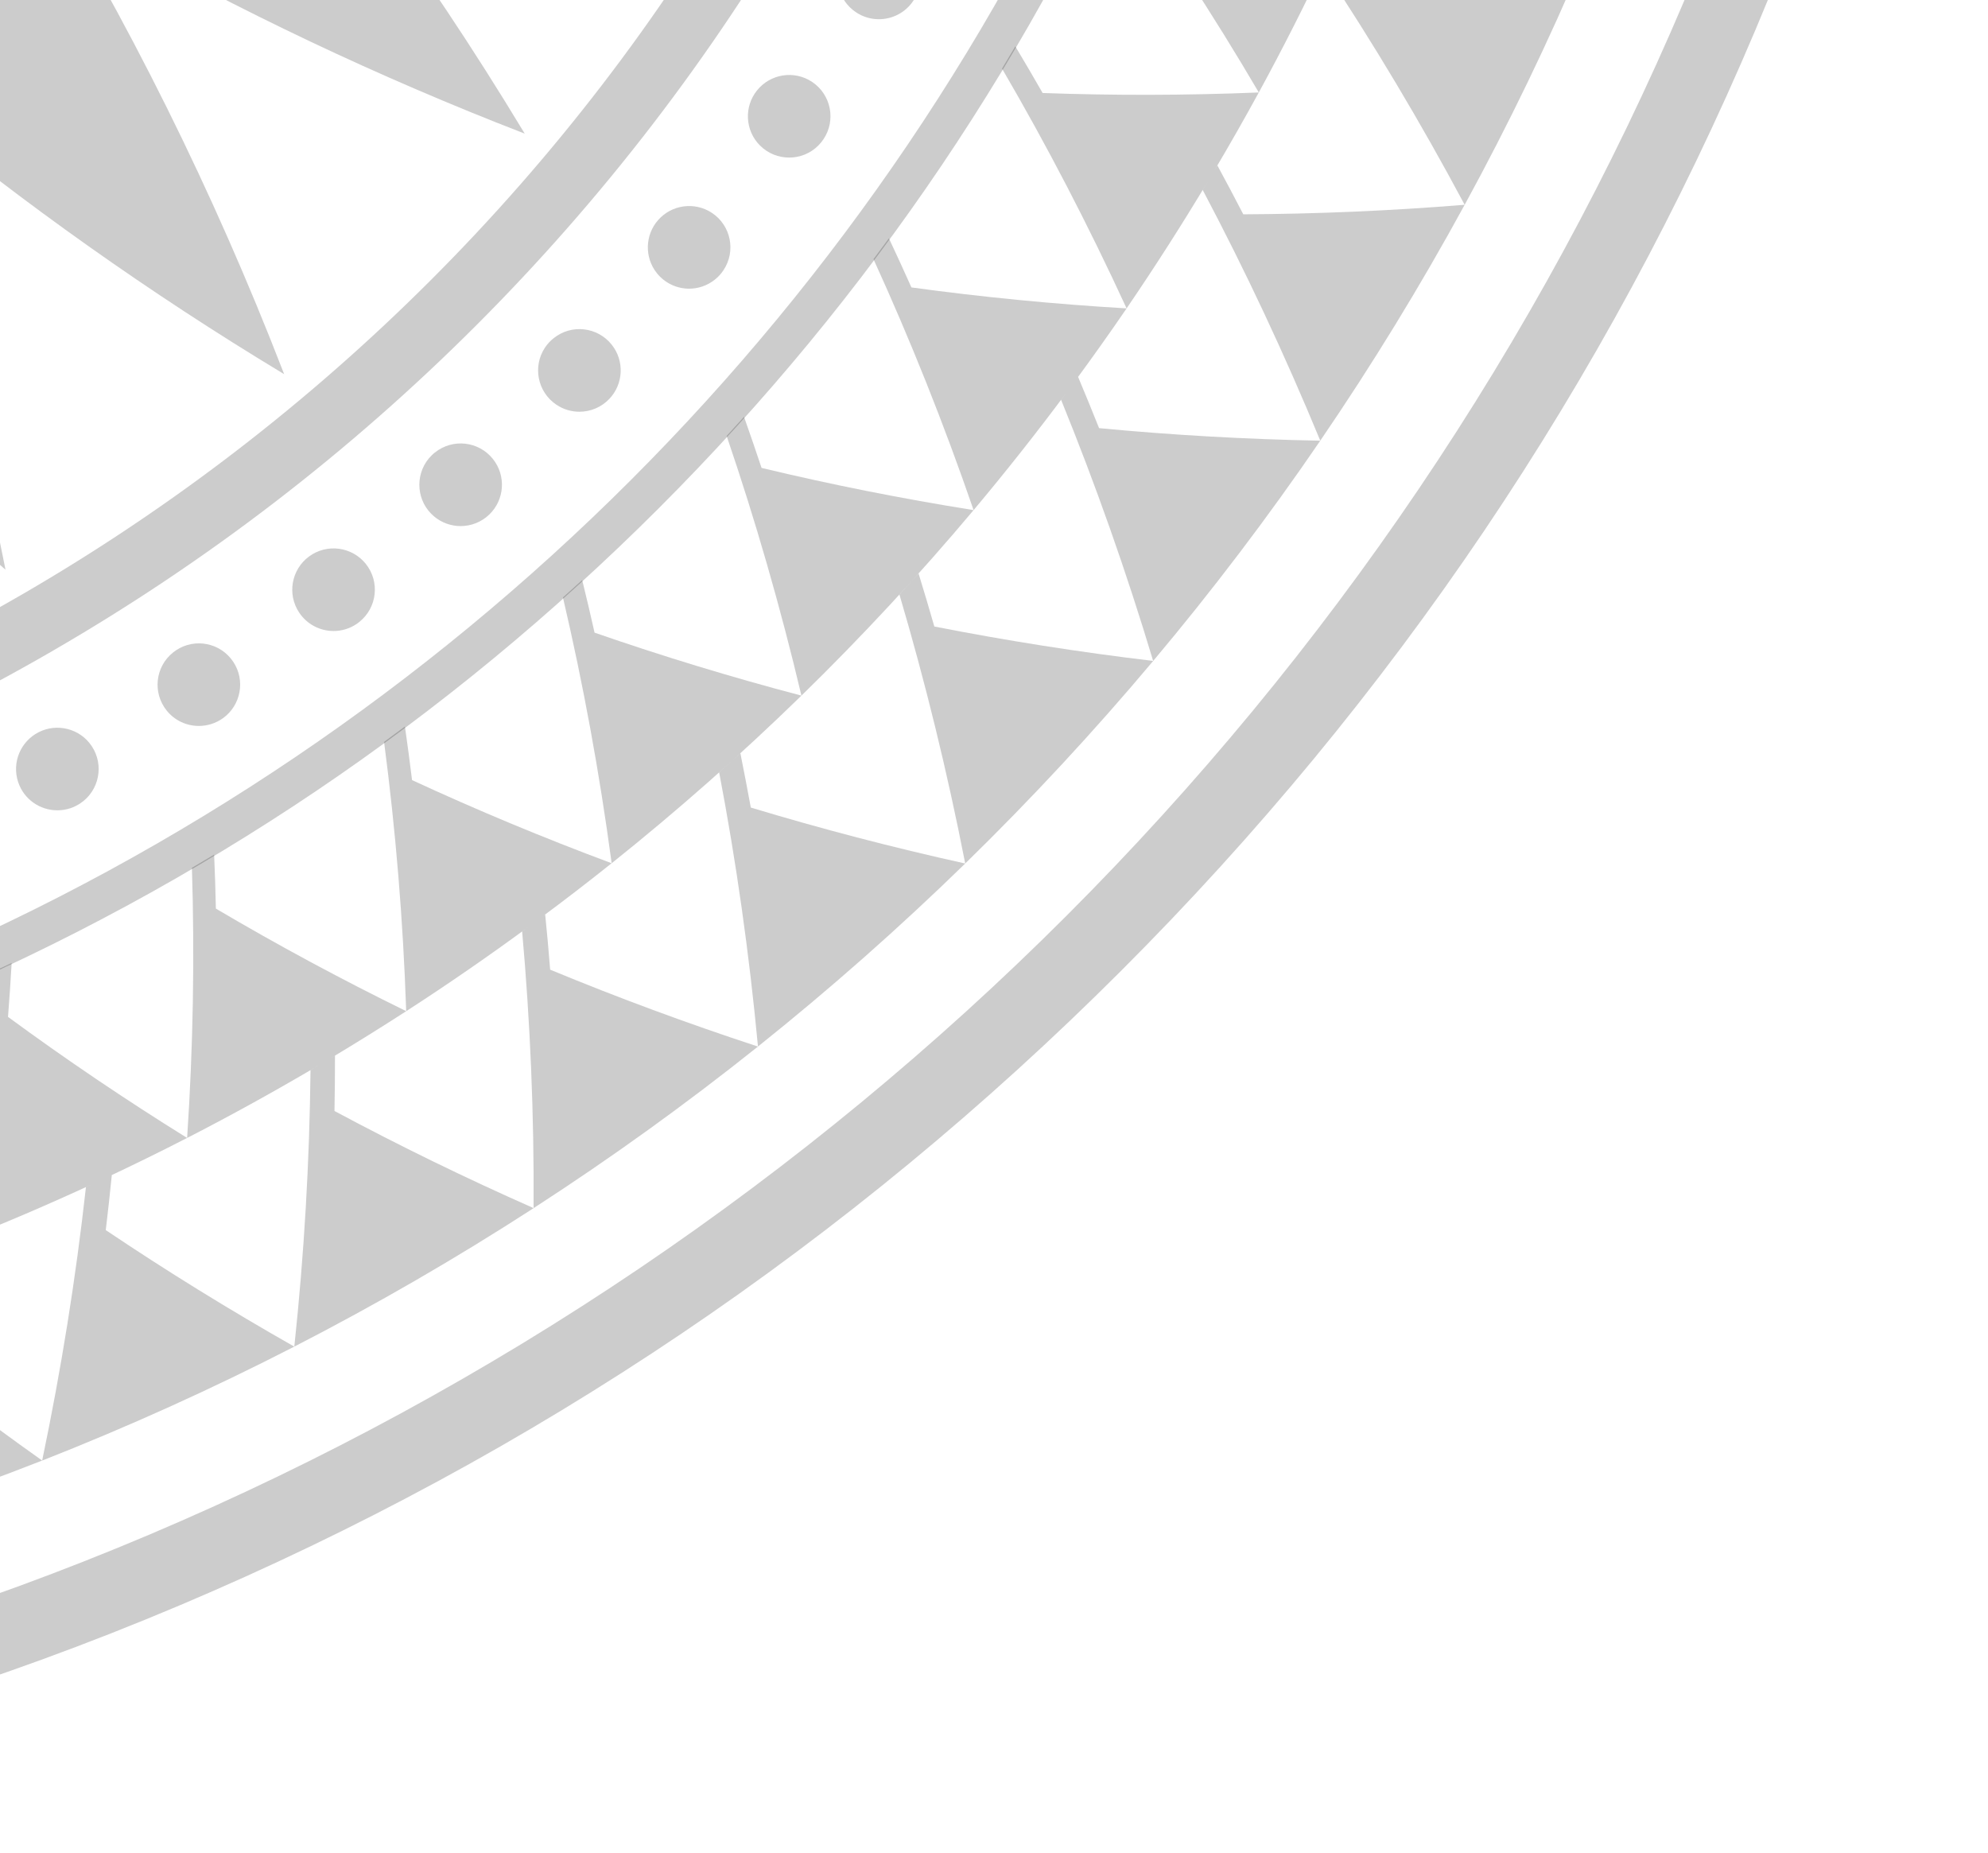 <svg width="132" height="123" viewBox="0 0 132 123" fill="none" xmlns="http://www.w3.org/2000/svg">
<path d="M71.422 -74.544C71.421 -86.453 69.872 -98.271 66.82 -109.672C63.761 -121.128 59.195 -132.154 53.242 -142.445L53.22 -142.483C53.216 -142.49 53.21 -142.499 53.206 -142.508L53.195 -142.523C47.266 -152.771 40.004 -162.219 31.613 -170.608C23.225 -178.999 13.775 -186.26 3.526 -192.192L3.511 -192.201C3.502 -192.205 3.495 -192.211 3.488 -192.216L3.449 -192.238C-6.841 -198.191 -17.869 -202.76 -29.325 -205.817C-40.727 -208.871 -52.55 -210.419 -64.462 -210.419H-64.534C-76.444 -210.419 -88.267 -208.871 -99.671 -205.817C-111.128 -202.76 -122.154 -198.189 -132.445 -192.238L-132.483 -192.216C-132.492 -192.211 -132.5 -192.207 -132.508 -192.201L-132.523 -192.192C-142.771 -186.26 -152.221 -178.999 -160.608 -170.608C-168.999 -162.219 -176.26 -152.771 -182.192 -142.523L-182.216 -142.483C-182.219 -142.479 -182.22 -142.474 -182.223 -142.47L-182.238 -142.445C-188.191 -132.154 -192.76 -121.128 -195.818 -109.671C-198.871 -98.27 -200.418 -86.45 -200.419 -74.543V-74.498V-74.454C-200.418 -62.546 -198.871 -50.726 -195.818 -39.326C-192.76 -27.87 -188.191 -16.843 -182.238 -6.552L-182.216 -6.514C-182.212 -6.506 -182.207 -6.497 -182.201 -6.49L-182.192 -6.475C-176.26 3.774 -168.999 13.224 -160.608 21.611C-152.221 30.002 -142.771 37.263 -132.523 43.194L-132.508 43.203C-132.5 43.209 -132.491 43.213 -132.483 43.219L-132.445 43.241C-122.154 49.194 -111.128 53.762 -99.671 56.821C-88.271 59.872 -76.453 61.421 -64.543 61.422H-64.531H-64.499H-64.466H-64.454C-52.544 61.421 -40.724 59.872 -29.326 56.821C-17.874 53.763 -6.846 49.195 3.448 43.241L3.486 43.219C3.494 43.215 3.502 43.209 3.511 43.203L3.525 43.194C13.772 37.265 23.222 30.004 31.611 21.611C40.002 13.222 47.265 3.772 53.194 -6.475L53.219 -6.514C53.225 -6.524 53.231 -6.534 53.236 -6.545L53.241 -6.552C59.194 -16.843 63.76 -27.87 66.819 -39.326C69.871 -50.727 71.419 -62.547 71.421 -74.454V-74.498L71.422 -74.544ZM-98.571 52.707C-109.681 49.741 -120.374 45.307 -130.354 39.53L-130.373 39.519C-140.306 33.772 -149.465 26.734 -157.597 18.601C-165.729 10.47 -172.768 1.309 -178.515 -8.624L-178.527 -8.645C-184.304 -18.623 -188.737 -29.316 -191.703 -40.425C-194.663 -51.484 -196.163 -62.948 -196.16 -74.497C-196.163 -86.047 -194.663 -97.511 -191.703 -108.567C-188.737 -119.679 -184.304 -130.371 -178.527 -140.35C-172.778 -150.291 -165.735 -159.458 -157.597 -167.595C-149.46 -175.735 -140.293 -182.776 -130.352 -188.526C-120.374 -194.301 -109.681 -198.733 -98.569 -201.701C-87.523 -204.658 -76.071 -206.158 -64.53 -206.158H-64.466C-52.923 -206.158 -41.472 -204.658 -30.425 -201.701C-19.313 -198.735 -8.621 -194.301 1.355 -188.526C11.297 -182.776 20.464 -175.735 28.602 -167.595C36.741 -159.458 43.782 -150.293 49.532 -140.35L49.546 -140.322C55.315 -130.352 59.744 -119.668 62.708 -108.567C65.669 -97.511 67.166 -86.047 67.163 -74.497C67.166 -62.947 65.667 -51.482 62.708 -40.425C59.741 -29.313 55.309 -18.62 49.532 -8.645L49.52 -8.624C43.772 1.311 36.734 10.472 28.601 18.601C20.465 26.738 11.299 33.781 1.355 39.53L1.328 39.545C-8.642 45.315 -19.326 49.743 -30.427 52.706C-41.474 55.661 -52.925 57.161 -64.468 57.161H-64.531C-76.072 57.161 -87.525 55.663 -98.571 52.707Z" fill="black" fill-opacity="0.2"/>
<path d="M12.081 -22.055L12.041 -22.096L12.008 -22.049C9.308 -18.118 6.272 -14.357 2.985 -10.87L2.961 -10.845L2.98 -10.816C4.349 -8.701 5.706 -6.513 7.011 -4.317L7.017 -4.307L7.027 -4.301C15.827 0.702 25.142 5.118 34.718 8.824L34.84 8.871L34.771 8.758C28.123 -2.261 20.489 -12.629 12.081 -22.055Z" fill="black" fill-opacity="0.2"/>
<path d="M1.794 -9.55L1.762 -9.6L1.722 -9.557C-1.624 -6.146 -5.263 -2.966 -9.098 -0.105L-9.126 -0.082L-9.113 -0.05C-8.127 2.277 -7.169 4.665 -6.264 7.047L-6.26 7.059L-6.251 7.066C1.547 13.51 9.96 19.468 18.756 24.774L18.868 24.844L18.82 24.721C14.181 12.73 8.452 1.201 1.794 -9.55Z" fill="black" fill-opacity="0.2"/>
<path d="M-10.503 0.993L-10.524 0.938L-10.573 0.972C-12.998 2.708 -15.539 4.349 -18.133 5.851C-19.646 6.727 -21.232 7.584 -22.85 8.4L-22.884 8.416L-22.873 8.451C-22.307 10.907 -21.778 13.425 -21.3 15.935L-21.298 15.947L-21.291 15.956C-14.732 23.658 -7.481 30.985 0.263 37.733L0.364 37.82L0.339 37.69C-2.149 25.088 -5.795 12.74 -10.503 0.993Z" fill="black" fill-opacity="0.2"/>
<path d="M-64.503 15.477H-64.494H-64.493H-64.454C-56.549 15.475 -48.723 14.451 -41.191 12.435C-33.633 10.417 -26.354 7.402 -19.556 3.472L-19.52 3.45L-19.481 3.427C-12.695 -0.502 -6.436 -5.313 -0.875 -10.875C4.685 -16.435 9.498 -22.695 13.429 -29.482L13.437 -29.497C13.442 -29.505 13.446 -29.513 13.452 -29.521L13.474 -29.559C17.404 -36.355 20.418 -43.634 22.437 -51.193C24.458 -58.742 25.48 -66.584 25.48 -74.5C25.48 -82.417 24.456 -90.261 22.437 -97.808C20.42 -105.367 17.405 -112.645 13.474 -119.44L13.452 -119.479L13.43 -119.519C9.499 -126.305 4.688 -132.564 -0.874 -138.125C-6.434 -143.687 -12.694 -148.499 -19.48 -152.427L-19.518 -152.449C-19.523 -152.452 -19.525 -152.453 -19.53 -152.456L-19.555 -152.471C-26.351 -156.4 -33.63 -159.416 -41.189 -161.434C-48.736 -163.453 -56.575 -164.477 -64.488 -164.477H-64.504C-72.417 -164.477 -80.258 -163.453 -87.804 -161.434C-95.361 -159.416 -102.64 -156.402 -109.438 -152.471L-109.445 -152.467C-109.455 -152.461 -109.464 -152.455 -109.475 -152.449L-109.514 -152.427C-116.299 -148.499 -122.56 -143.687 -128.12 -138.125C-133.681 -132.566 -138.492 -126.306 -142.423 -119.519L-142.432 -119.504C-142.436 -119.496 -142.442 -119.488 -142.446 -119.479L-142.468 -119.44C-146.399 -112.643 -149.414 -105.365 -151.431 -97.806C-153.452 -90.258 -154.476 -82.414 -154.476 -74.498C-154.476 -66.584 -153.452 -58.742 -151.433 -51.192C-149.415 -43.634 -146.401 -36.355 -142.47 -29.558L-142.465 -29.55C-142.46 -29.54 -142.454 -29.529 -142.448 -29.521L-142.426 -29.482C-138.496 -22.695 -133.685 -16.437 -128.123 -10.875C-122.562 -5.313 -116.302 -0.502 -109.517 3.427L-109.478 3.45C-109.467 3.455 -109.458 3.46 -109.448 3.466L-109.441 3.47C-102.643 7.399 -95.364 10.416 -87.807 12.433C-80.274 14.45 -72.448 15.472 -64.543 15.476H-64.503V15.477ZM-87.225 10.259C-94.606 8.29 -101.714 5.343 -108.351 1.5C-114.98 -2.335 -121.097 -7.034 -126.529 -12.469C-131.963 -17.901 -136.663 -24.016 -140.498 -30.648C-144.34 -37.286 -147.287 -44.395 -149.257 -51.773C-151.226 -59.13 -152.225 -66.778 -152.225 -74.5C-152.225 -82.221 -151.226 -89.868 -149.257 -97.227C-147.29 -104.595 -144.349 -111.694 -140.514 -118.327L-140.498 -118.353C-136.663 -124.983 -131.964 -131.1 -126.53 -136.532C-121.098 -141.965 -114.982 -146.664 -108.351 -150.501C-101.714 -154.341 -94.606 -157.288 -87.225 -159.259C-79.867 -161.228 -72.223 -162.226 -64.494 -162.226C-56.773 -162.226 -49.127 -161.228 -41.772 -159.259C-34.393 -157.288 -27.284 -154.341 -20.646 -150.501C-14.015 -146.664 -7.899 -141.965 -2.468 -136.532C2.966 -131.098 7.666 -124.982 11.499 -118.353L11.516 -118.327C15.35 -111.694 18.293 -104.595 20.259 -97.227C22.228 -89.87 23.227 -82.222 23.227 -74.5C23.227 -66.777 22.228 -59.128 20.259 -51.773C18.291 -44.395 15.343 -37.286 11.499 -30.648L11.488 -30.628C7.657 -24.006 2.961 -17.897 -2.468 -12.469C-7.902 -7.036 -14.017 -2.335 -20.646 1.498L-20.658 1.506C-27.294 5.346 -34.4 8.29 -41.773 10.258C-49.128 12.225 -56.776 13.225 -64.5 13.225H-64.504C-72.223 13.227 -79.867 12.227 -87.225 10.259Z" fill="black" fill-opacity="0.2"/>
<path d="M36.762 22.452C36.54 22.628 36.346 22.839 36.188 23.073C35.349 24.334 35.691 26.033 36.95 26.874C37.416 27.185 37.945 27.336 38.468 27.336C39.209 27.336 39.936 27.038 40.462 26.479C41.393 25.5 41.478 23.963 40.614 22.88C39.667 21.696 37.942 21.505 36.762 22.452Z" fill="black" fill-opacity="0.2"/>
<path d="M28.877 30.043C28.731 30.157 28.598 30.291 28.478 30.43C27.512 31.593 27.667 33.323 28.829 34.292C29.343 34.719 29.967 34.928 30.583 34.928C31.273 34.928 31.961 34.669 32.484 34.163C33.501 33.192 33.62 31.589 32.729 30.472C31.782 29.288 30.057 29.096 28.877 30.043Z" fill="black" fill-opacity="0.2"/>
<path d="M47.279 14.139C46.121 13.37 44.591 13.592 43.698 14.611C42.834 15.591 42.772 17.079 43.616 18.137C44.157 18.812 44.955 19.166 45.757 19.166C46.356 19.166 46.962 18.968 47.467 18.564C47.688 18.389 47.881 18.176 48.037 17.94C48.878 16.681 48.537 14.98 47.279 14.139Z" fill="black" fill-opacity="0.2"/>
<path d="M11.687 43.175C11.619 43.219 11.554 43.267 11.492 43.318C10.309 44.262 10.117 45.987 11.063 47.17C11.604 47.847 12.4 48.197 13.204 48.197C13.76 48.197 14.322 48.028 14.805 47.682C15.999 46.823 16.308 45.167 15.486 43.936C14.647 42.676 12.945 42.334 11.687 43.175Z" fill="black" fill-opacity="0.2"/>
<path d="M20.514 36.95C19.347 37.816 19.052 39.452 19.866 40.673C20.395 41.465 21.265 41.894 22.15 41.894C22.672 41.894 23.2 41.745 23.667 41.434C23.735 41.388 23.8 41.341 23.86 41.289C25.043 40.346 25.235 38.621 24.29 37.437C23.363 36.284 21.691 36.074 20.514 36.95Z" fill="black" fill-opacity="0.2"/>
<path d="M53.922 5.437C52.726 4.642 51.135 4.908 50.259 6.011C49.396 7.088 49.465 8.66 50.461 9.66C50.996 10.195 51.7 10.462 52.399 10.462C53.101 10.462 53.803 10.195 54.337 9.66C54.464 9.532 54.582 9.39 54.682 9.237C55.523 7.978 55.18 6.278 53.922 5.437Z" fill="black" fill-opacity="0.2"/>
<path d="M59.587 -3.918C58.276 -4.574 56.688 -4.082 55.975 -2.816C55.27 -1.577 55.633 0.014 56.838 0.815C57.306 1.128 57.834 1.276 58.356 1.276C59.242 1.276 60.112 0.847 60.639 0.055C60.704 -0.041 60.761 -0.141 60.812 -0.243C61.49 -1.595 60.941 -3.243 59.587 -3.918Z" fill="black" fill-opacity="0.2"/>
<path d="M2.555 48.618C1.37 49.226 0.772 50.623 1.206 51.925C1.588 53.073 2.657 53.798 3.806 53.798C4.094 53.798 4.384 53.754 4.672 53.66C4.904 53.582 5.128 53.471 5.33 53.337C6.589 52.498 6.93 50.795 6.091 49.536C5.308 48.362 3.778 47.989 2.555 48.618Z" fill="black" fill-opacity="0.2"/>
<path d="M88.632 -3.899L88.502 -3.622C89.326 -5.401 90.123 -7.193 90.885 -8.998C86.099 -8.318 81.335 -7.831 76.605 -7.529C75.909 -8.505 75.207 -9.473 74.495 -10.429L73.766 -8.874C77.239 -4.094 80.519 0.916 83.583 6.139C85.171 3.228 86.668 0.269 88.083 -2.728L87.829 -2.187C91.179 2.856 94.328 8.123 97.252 13.598C100.185 8.223 102.851 2.7 105.233 -2.944C100.359 -2.051 95.499 -1.352 90.668 -0.842C89.999 -1.871 89.32 -2.889 88.632 -3.899Z" fill="black" fill-opacity="0.2"/>
<path d="M80.834 10.987L80.602 11.372C81.626 9.646 82.621 7.9 83.583 6.139C78.754 6.336 73.966 6.345 69.228 6.174C68.633 5.133 68.028 4.102 67.416 3.078L66.534 4.556C69.515 9.662 72.273 14.974 74.804 20.475C76.697 17.702 78.505 14.873 80.23 11.994L79.859 12.615C82.691 17.968 85.294 23.519 87.664 29.257C91.118 24.201 94.319 18.972 97.252 13.596C92.313 13.997 87.41 14.205 82.552 14.229C81.99 13.14 81.416 12.059 80.834 10.987Z" fill="black" fill-opacity="0.2"/>
<path d="M71.584 25.024L71.388 25.291C72.553 23.705 73.695 22.1 74.806 20.475C69.98 20.19 65.213 19.726 60.517 19.083C60.027 17.988 59.53 16.901 59.023 15.823L57.998 17.207C60.453 22.583 62.675 28.143 64.645 33.867C66.77 31.338 68.82 28.742 70.792 26.093L70.456 26.549C72.739 32.155 74.784 37.94 76.568 43.883C80.505 39.198 84.21 34.316 87.664 29.258C82.71 29.164 77.808 28.885 72.977 28.425C72.522 27.285 72.058 26.151 71.584 25.024Z" fill="black" fill-opacity="0.2"/>
<path d="M60.992 38.077L59.722 39.475C61.437 45.28 62.897 51.237 64.089 57.329C68.468 53.056 72.636 48.566 76.571 43.88C71.652 43.295 66.806 42.531 62.039 41.596C61.698 40.417 61.352 39.242 60.992 38.077Z" fill="black" fill-opacity="0.2"/>
<path d="M49.16 50.01L47.751 51.28C48.887 57.228 49.748 63.301 50.328 69.481C55.113 65.659 59.706 61.602 64.088 57.33C59.25 56.261 54.502 55.019 49.852 53.615C49.632 52.41 49.4 51.206 49.16 50.01Z" fill="black" fill-opacity="0.2"/>
<path d="M49.402 27.674L48.248 28.945C50.158 34.539 51.818 40.293 53.214 46.184C57.225 42.269 61.042 38.157 64.646 33.867C59.874 33.107 55.178 32.172 50.567 31.066C50.188 29.926 49.798 28.797 49.402 27.674Z" fill="black" fill-opacity="0.2"/>
<path d="M38.657 38.512L37.378 39.665C38.726 45.423 39.807 51.311 40.613 57.312C44.993 53.814 49.201 50.097 53.214 46.184C48.54 44.954 43.958 43.557 39.478 42.003C39.216 40.835 38.942 39.668 38.657 38.512Z" fill="black" fill-opacity="0.2"/>
<path d="M36.2 60.718L35.915 60.926C37.502 59.75 39.069 58.545 40.611 57.312C36.082 55.625 31.662 53.783 27.359 51.792C27.215 50.602 27.055 49.416 26.887 48.234L25.502 49.258C26.271 55.118 26.766 61.087 26.971 67.135C29.759 65.333 32.492 63.444 35.169 61.476L34.67 61.845C35.209 67.874 35.467 74.005 35.43 80.21C40.57 76.885 45.545 73.303 50.327 69.483C45.62 67.938 41.018 66.236 36.529 64.377C36.434 63.152 36.322 61.933 36.2 60.718Z" fill="black" fill-opacity="0.2"/>
<path d="M22.243 70.086L21.886 70.299C23.599 69.274 25.294 68.219 26.973 67.134C22.633 65.007 18.417 62.734 14.334 60.324C14.307 59.126 14.271 57.93 14.218 56.74L12.743 57.617C12.93 63.527 12.825 69.51 12.425 75.551C15.393 74.027 18.313 72.412 21.184 70.715L20.617 71.052C20.554 77.108 20.198 83.231 19.542 89.403C24.987 86.605 30.293 83.535 35.433 80.21C30.902 78.209 26.49 76.055 22.209 73.76C22.232 72.532 22.243 71.306 22.243 70.086Z" fill="black" fill-opacity="0.2"/>
<path d="M7.424 78.014L7.098 78.168C8.889 77.326 10.665 76.455 12.424 75.55C8.319 73.001 4.352 70.318 0.532 67.513C0.625 66.318 0.706 65.125 0.774 63.935L-0.785 64.663C-1.191 70.557 -1.891 76.504 -2.894 82.475C0.194 81.261 3.244 79.955 6.256 78.56L5.706 78.817C5.038 84.834 4.07 90.895 2.799 96.969C8.502 94.731 14.091 92.203 19.541 89.404C15.229 86.958 11.054 84.379 7.023 81.669C7.17 80.445 7.303 79.231 7.424 78.014Z" fill="black" fill-opacity="0.2"/>
<path d="M-8.117 84.424L-8.492 84.555C-6.613 83.893 -4.747 83.201 -2.894 82.473C-6.722 79.527 -10.402 76.458 -13.921 73.284C-13.71 72.106 -13.509 70.926 -13.323 69.749L-14.947 70.315C-15.94 76.139 -17.233 81.986 -18.829 87.825C-15.626 86.924 -12.45 85.928 -9.304 84.84L-9.908 85.048C-11.173 90.968 -12.745 96.9 -14.62 102.819C-8.719 101.161 -2.903 99.209 2.8 96.968C-1.245 94.105 -5.141 91.117 -8.878 88.018C-8.611 86.819 -8.357 85.62 -8.117 84.424Z" fill="black" fill-opacity="0.2"/>
<path d="M-64.499 78.576C-85.164 78.576 -105.211 74.529 -124.082 66.549C-142.311 58.838 -158.681 47.799 -172.738 33.743C-186.796 19.684 -197.834 3.314 -205.543 -14.914C-213.526 -33.786 -217.573 -53.833 -217.573 -74.498C-217.573 -95.161 -213.526 -115.21 -205.543 -134.081C-197.834 -152.31 -186.797 -168.68 -172.738 -182.739C-158.679 -196.798 -142.311 -207.834 -124.082 -215.544C-105.211 -223.526 -85.162 -227.573 -64.499 -227.573C-43.834 -227.573 -23.787 -223.526 -4.915 -215.544C13.313 -207.834 29.685 -196.798 43.742 -182.739C57.798 -168.68 68.837 -152.31 76.546 -134.081C84.528 -115.208 88.575 -95.161 88.575 -74.498C88.575 -53.833 84.528 -33.786 76.546 -14.914C68.837 3.314 57.798 19.686 43.742 33.743C29.683 47.799 13.313 58.838 -4.915 66.549C-23.787 74.529 -43.834 78.576 -64.499 78.576ZM-64.499 -225.011C-147.492 -225.011 -215.011 -157.493 -215.011 -74.499C-215.011 8.494 -147.492 76.014 -64.499 76.014C18.495 76.014 86.015 8.494 86.015 -74.499C86.013 -157.491 18.493 -225.011 -64.499 -225.011Z" fill="black" fill-opacity="0.2"/>
<path d="M-64.5 122.002C-91.026 122.002 -116.761 116.805 -140.988 106.558C-164.387 96.661 -185.402 82.494 -203.446 64.447C-221.491 46.402 -235.658 25.389 -245.556 1.989C-255.804 -22.239 -261 -47.972 -261 -74.499C-261 -101.025 -255.804 -126.759 -245.556 -150.986C-235.658 -174.386 -221.491 -195.4 -203.446 -213.444C-185.402 -231.49 -164.387 -245.658 -140.988 -255.556C-116.759 -265.804 -91.026 -271 -64.5 -271C-37.974 -271 -12.239 -265.804 11.988 -255.556C35.387 -245.658 56.4 -231.49 74.446 -213.444C92.493 -195.399 106.659 -174.386 116.556 -150.986C126.805 -126.759 132 -101.025 132 -74.499C132 -47.972 126.805 -22.238 116.556 1.989C106.658 25.389 92.493 46.403 74.446 64.447C56.402 82.494 35.387 96.661 11.988 106.558C-12.239 116.805 -37.972 122.002 -64.5 122.002ZM-64.5 -265.94C-170.06 -265.94 -255.941 -180.06 -255.941 -74.499C-255.941 31.063 -170.06 116.943 -64.5 116.943C41.061 116.943 126.941 31.063 126.941 -74.499C126.941 -180.06 41.063 -265.94 -64.5 -265.94Z" fill="black" fill-opacity="0.2"/>
</svg>
